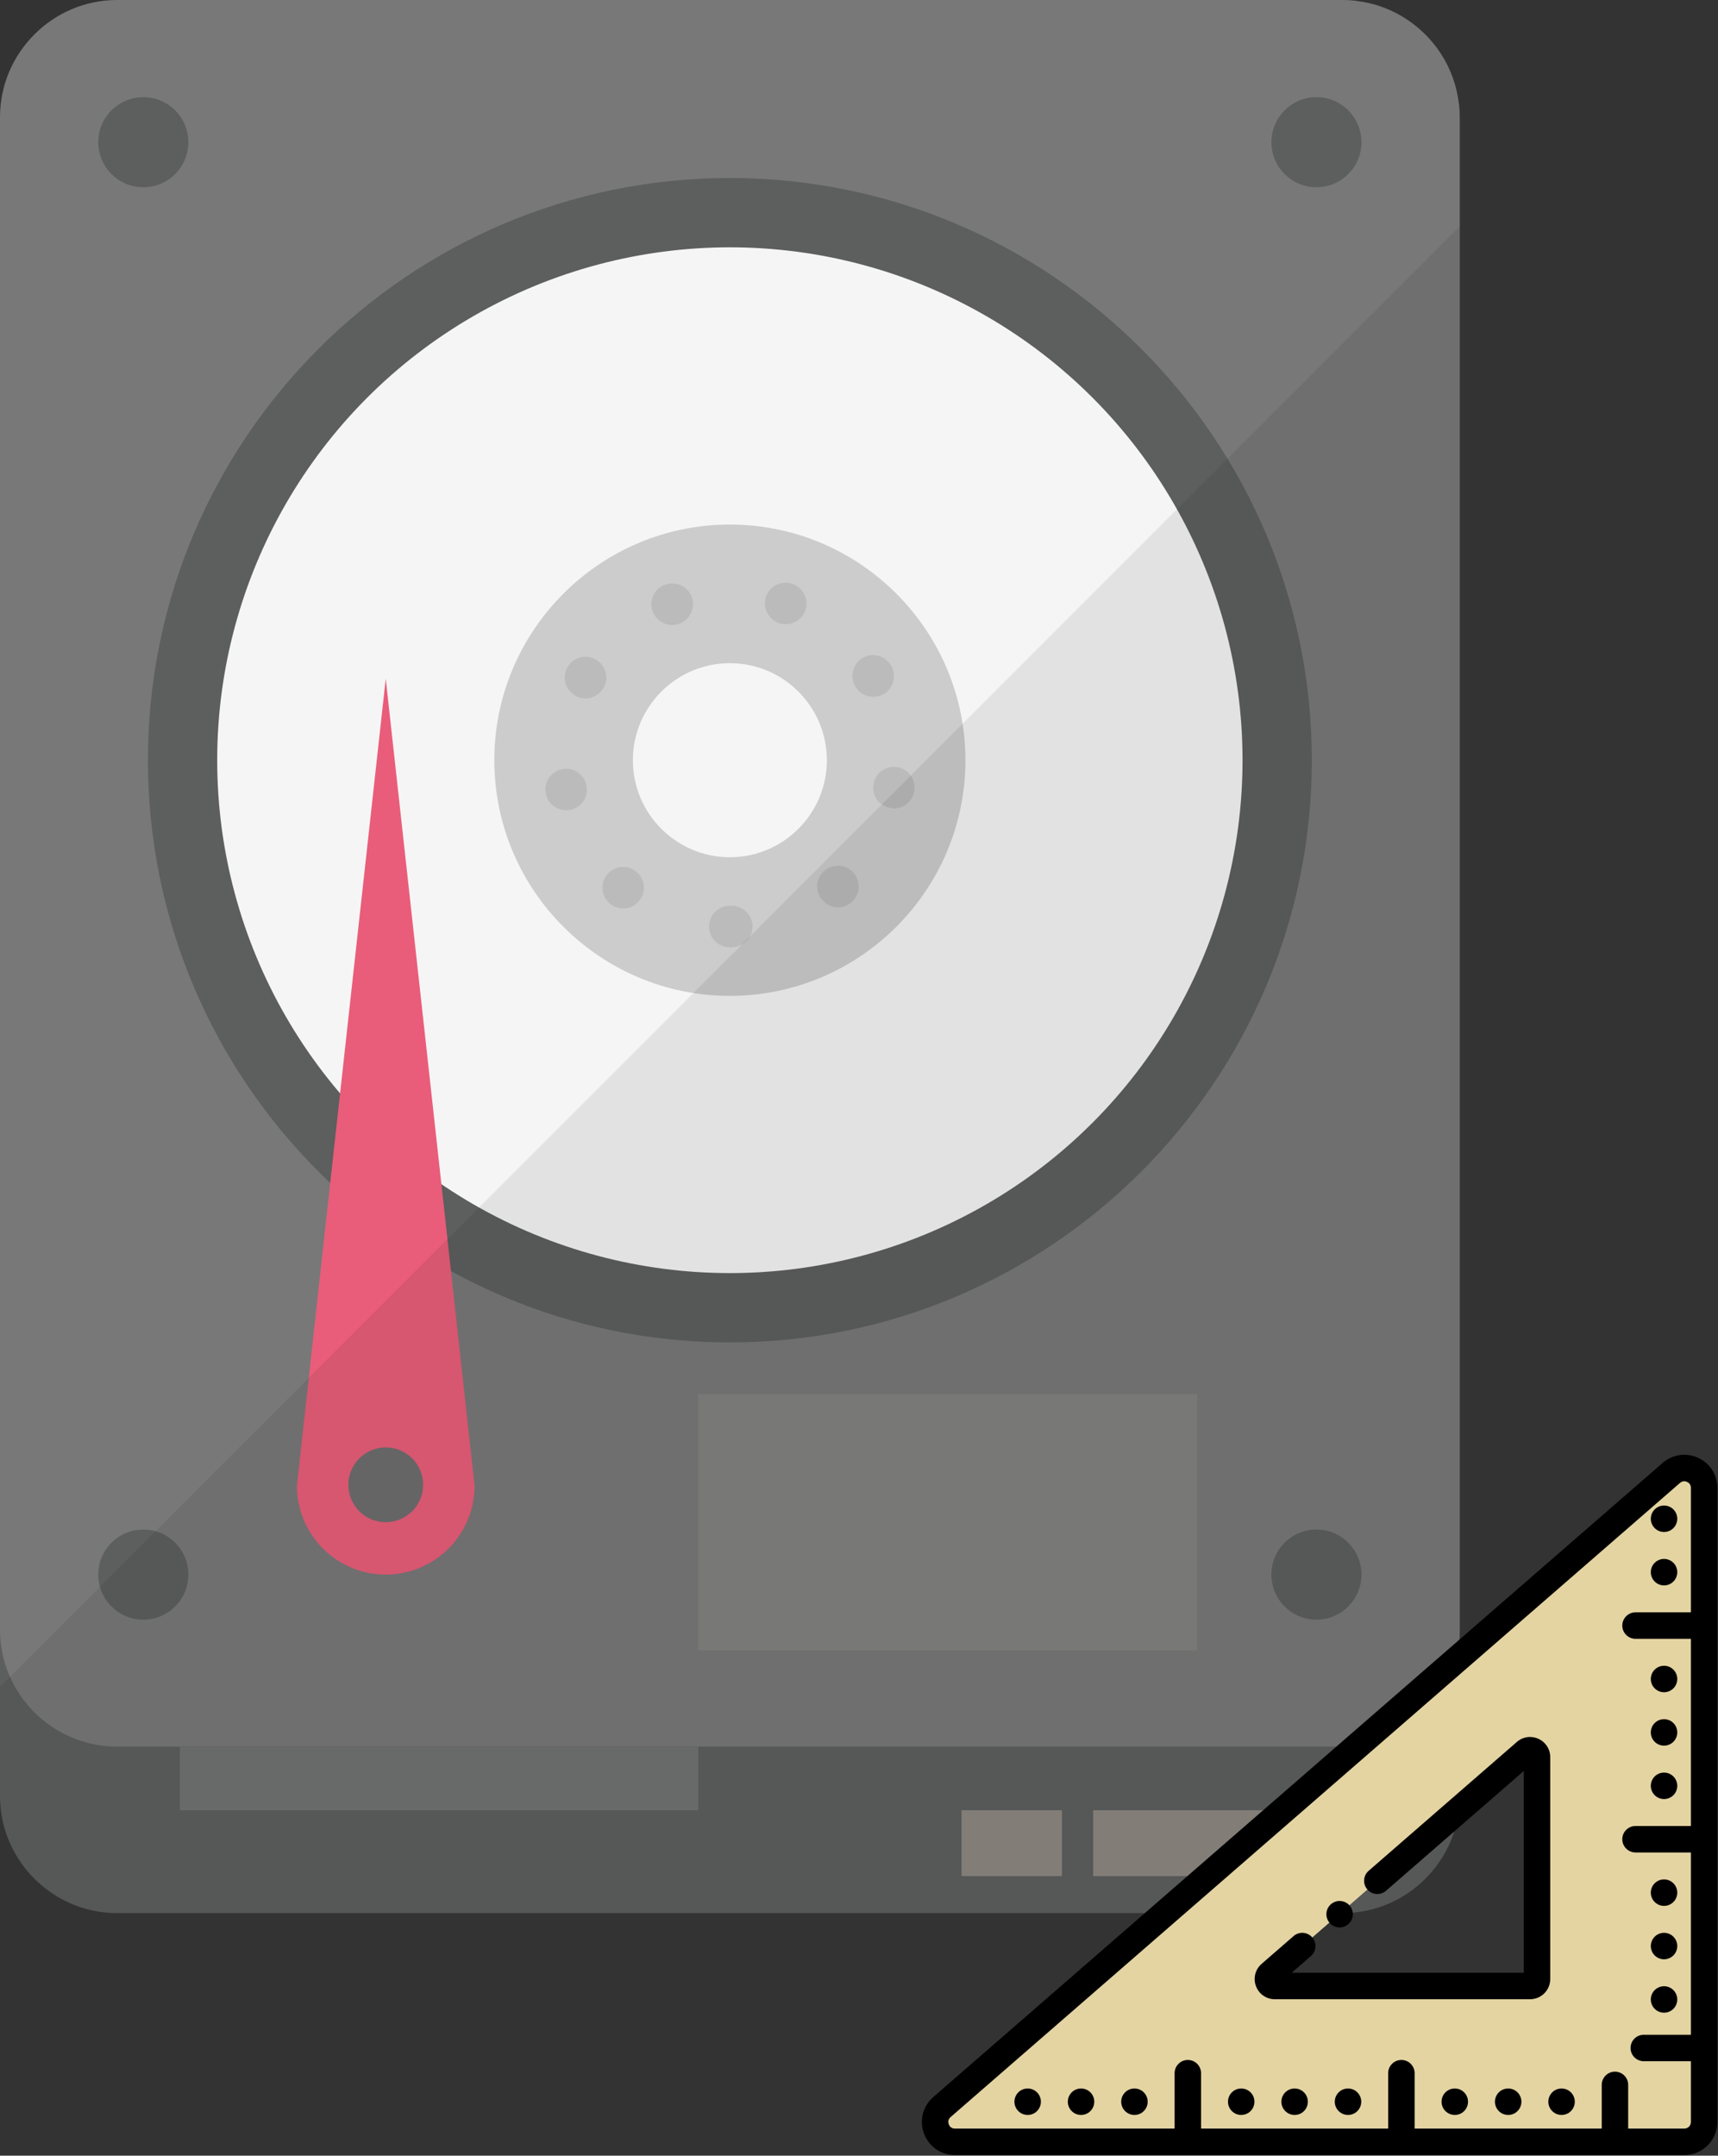<?xml version="1.0" encoding="UTF-8" standalone="no"?>
<!-- Uploaded to: SVG Repo, www.svgrepo.com, Generator: SVG Repo Mixer Tools -->

<svg
   version="1.1"
   id="_x34_"
   viewBox="0 0 459.988 576.92"
   xml:space="preserve"
   sodipodi:docname="hdd_dimension.svg"
   width="459.988"
   height="576.92"
   inkscape:version="1.2 (dc2aedaf03, 2022-05-15)"
   xmlns:inkscape="http://www.inkscape.org/namespaces/inkscape"
   xmlns:sodipodi="http://sodipodi.sourceforge.net/DTD/sodipodi-0.dtd"
   xmlns="http://www.w3.org/2000/svg"
   xmlns:svg="http://www.w3.org/2000/svg"><rect x="0" y="0" width="459.988" height="576.92" fill="#333333" stroke="none"/><defs
   id="defs55" /><sodipodi:namedview
   id="namedview53"
   pagecolor="#ffffff"
   bordercolor="#000000"
   borderopacity="0.25"
   inkscape:showpageshadow="2"
   inkscape:pageopacity="0.0"
   inkscape:pagecheckerboard="0"
   inkscape:deskcolor="#d1d1d1"
   showgrid="false"
   inkscape:zoom="1.0029297"
   inkscape:cx="-166.01363"
   inkscape:cy="358.44985"
   inkscape:window-width="2560"
   inkscape:window-height="1361"
   inkscape:window-x="2391"
   inkscape:window-y="-9"
   inkscape:window-maximized="1"
   inkscape:current-layer="_x34_" />
<g
   id="g50">
	<g
   id="g46">
		<path
   style="fill:#5d5e5e"
   d="m 390.839,60.991 v 419.691 c 0,17.266 -14.126,31.318 -31.318,31.318 H 31.318 c -1.271,0 -2.467,-0.075 -3.737,-0.224 C 13.379,510.057 1.944,498.696 0.224,484.42 0.075,483.149 0,481.953 0,480.682 V 60.991 C 0,44.846 12.407,44.548 28.179,44.548 h 334.482 c 15.771,0 28.178,0.299 28.178,16.443 z"
   id="path2" />
		<path
   style="fill:#787878"
   d="m 390.839,31.318 v 404.891 c 0,17.191 -14.126,31.243 -31.318,31.243 H 31.318 C 14.127,467.452 0,453.4 0,436.209 V 31.318 C 0,14.127 14.127,0 31.318,0 h 328.203 c 1.345,0 2.691,0.075 4.036,0.299 13.977,1.794 25.189,13.005 26.983,26.983 0.224,1.345 0.299,2.691 0.299,4.036 z"
   id="path4" />
		<path
   style="fill:#5d5e5e"
   d="m 195.42,359.268 c -85.916,0 -155.813,-69.896 -155.813,-155.813 0,-85.915 69.896,-155.813 155.813,-155.813 85.917,0 155.813,69.898 155.813,155.813 -10e-4,85.917 -69.897,155.813 -155.813,155.813 z"
   id="path6" />
		<circle
   style="fill:#f6f5f5"
   cx="195.42"
   cy="203.455"
   r="137.264"
   id="circle8" />
		<path
   style="fill:#cccccc"
   d="m 195.42,266.522 c -34.776,0 -63.067,-28.291 -63.067,-63.067 0,-34.776 28.291,-63.067 63.067,-63.067 34.776,0 63.067,28.291 63.067,63.067 0,34.776 -28.291,63.067 -63.067,63.067 z"
   id="path10" />
		<g
   style="opacity:0.2"
   id="g16">
			<g
   id="g14">
				<path
   style="fill:#787878"
   d="m 189.853,247.999 c 0,-3.139 2.46,-5.606 5.606,-5.606 v 0 0 0 c 0.146,0 0.292,0 0.372,0 v 0 c 3.066,0 5.606,2.467 5.679,5.533 v 0 c 0,3.066 -2.467,5.533 -5.533,5.606 v 0 c -0.073,0 -0.226,0 -0.299,0 v 0 c -0.073,0 -0.146,0 -0.219,0 v 0 0 0 c -3.146,-0.001 -5.606,-2.468 -5.606,-5.533 z m -26.54,-6.125 c -2.387,-2.022 -2.686,-5.533 -0.745,-7.854 v 0 c 2.015,-2.387 5.533,-2.686 7.847,-0.671 v 0 c 2.394,1.949 2.693,5.46 0.672,7.774 v 0 c -1.044,1.35 -2.613,2.022 -4.256,2.022 v 0 c -1.197,0 -2.467,-0.453 -3.518,-1.271 z m 56.81,-1.051 c -2.022,-2.314 -1.723,-5.825 0.598,-7.774 v 0 c 2.314,-2.015 5.825,-1.788 7.847,0.599 v 0 c 2.015,2.321 1.715,5.832 -0.598,7.847 v 0 c -1.044,0.898 -2.321,1.35 -3.591,1.35 v 0 c -1.57,0 -3.139,-0.671 -4.256,-2.022 z m -74,-28.547 c -0.599,-3.066 1.496,-5.905 4.489,-6.431 v 0 c 2.985,-0.599 5.898,1.423 6.423,4.482 v 0 c 0.598,2.993 -1.416,5.905 -4.482,6.431 v 0 c -0.299,0.073 -0.672,0.073 -0.971,0.073 v 0 c -2.619,0 -5.006,-1.869 -5.459,-4.555 z m 92.314,3.956 c -3.066,-0.445 -5.088,-3.358 -4.562,-6.35 v 0 c 0.445,-3.066 3.365,-5.08 6.35,-4.562 v 0 c 3.066,0.453 5.088,3.365 4.562,6.358 v 0 c -0.452,2.766 -2.766,4.708 -5.46,4.708 v 0 c -0.299,-0.001 -0.598,-0.073 -0.89,-0.154 z M 154.05,186.188 c -2.693,-1.569 -3.664,-4.934 -2.095,-7.628 v 0 c 1.496,-2.686 4.934,-3.584 7.62,-2.015 v 0 c 2.62,1.496 3.591,4.934 2.022,7.547 v 0 c -1.051,1.796 -2.92,2.839 -4.861,2.839 v 0 c -0.897,0.002 -1.868,-0.217 -2.686,-0.743 z m 74.964,-2.467 v 0 c -1.569,-2.613 -0.671,-6.058 1.949,-7.628 v 0 c 2.613,-1.569 6.051,-0.672 7.62,2.022 v 0 c 1.569,2.613 0.672,6.051 -1.942,7.62 v 0 c -0.898,0.525 -1.869,0.752 -2.839,0.752 v 0 c -1.949,0.001 -3.737,-0.97 -4.788,-2.766 z m -54.263,-20.109 c -1.044,-2.839 0.372,-6.051 3.292,-7.175 v 0 c 0,0 0,0 0,0.08 v 0 c 2.839,-1.124 6.051,0.372 7.175,3.212 v 0 c 1.044,2.912 -0.453,6.131 -3.292,7.175 v 0 c -0.672,0.226 -1.343,0.372 -1.942,0.372 v 0 c -2.24,0 -4.408,-1.416 -5.233,-3.664 z m 33.708,3.139 h 0.08 c -2.92,-1.044 -4.416,-4.183 -3.445,-7.095 v 0 c 1.051,-2.92 4.263,-4.416 7.182,-3.365 v 0 0 0 c 2.839,1.044 4.328,4.182 3.358,7.102 v 0 c -0.818,2.241 -2.985,3.657 -5.307,3.657 v 0 c -0.598,0 -1.197,-0.073 -1.868,-0.299 z"
   id="path12" />
			</g>
		</g>
		<path
   style="fill:#f6f5f5"
   d="m 195.42,229.424 c -14.318,0 -25.969,-11.649 -25.969,-25.969 0,-14.32 11.651,-25.969 25.969,-25.969 14.318,0 25.969,11.649 25.969,25.969 0,14.32 -11.652,25.969 -25.969,25.969 z"
   id="path18" />
		<g
   id="g30">
			<circle
   style="fill:#5d5e5e"
   cx="38.37"
   cy="38.059"
   r="12.057"
   id="circle20" />
			<circle
   style="fill:#5d5e5e"
   cx="352.469"
   cy="38.059"
   r="12.057"
   id="circle22" />
			<g
   id="g28">
				<circle
   style="fill:#5d5e5e"
   cx="38.37"
   cy="421.408"
   r="12.057"
   id="circle24" />
				<circle
   style="fill:#5d5e5e"
   cx="352.469"
   cy="421.408"
   r="12.057"
   id="circle26" />
			</g>
		</g>
		<rect
   x="48.147"
   y="467.471"
   style="fill:#717373"
   width="138.809"
   height="17.003"
   id="rect32" />
		<rect
   x="257.443"
   y="484.474"
   style="opacity:0.3;fill:#fdeed2"
   width="26.896"
   height="17.622"
   id="rect34" />
		<rect
   x="292.687"
   y="484.474"
   style="opacity:0.3;fill:#fdeed2"
   width="57.502"
   height="17.622"
   id="rect36" />
		<rect
   x="186.957"
   y="373.072"
   style="opacity:0.1;fill:#dceccc"
   width="133.554"
   height="68.632"
   id="rect38" />
		<g
   id="g44">
			<path
   style="fill:#e95d7a"
   d="M 103.28,181.625 79.491,397.617 v 0 c 0,13.139 10.651,23.79 23.789,23.79 13.141,0 23.792,-10.651 23.792,-23.79 v 0 z"
   id="path40" />
			<circle
   style="fill:#6f6e6e"
   cx="103.282"
   cy="397.376"
   r="10.011"
   id="circle42" />
		</g>
	</g>
	<path
   style="opacity:0.08;fill:#040000"
   d="m 0,451.419 v 29.263 c 0,1.271 0.075,2.467 0.224,3.737 1.719,14.276 13.155,25.637 27.357,27.356 1.271,0.15 2.467,0.224 3.737,0.224 h 328.203 c 17.192,0 31.318,-14.052 31.318,-31.318 V 436.208 60.991 60.58 Z"
   id="path48" />
</g>
<g
   id="g3213"
   transform="matrix(0.416,0,0,0.416,246.827,376.553)"><g
     id="g1930"><path
       style="fill:#e4d4a2;fill-opacity:1"
       d="m 21.292,472.754 h 469.443 c 7.043,0 12.752,-5.709 12.752,-12.752 V 52.034 c 0,-10.935 -12.862,-16.797 -21.116,-9.625 L 12.928,450.379 c -8.903,7.736 -3.431,22.375 8.364,22.375 z M 224.255,364.674 388.522,221.918 c 2.888,-2.51 7.389,-0.459 7.389,3.368 v 142.756 c 0,2.465 -1.998,4.462 -4.462,4.462 H 227.182 c -4.127,-0.001 -6.042,-5.123 -2.927,-7.83 z"
       id="path1177" /></g><g
     id="g1183"
     style="fill:#e4d4a2;fill-opacity:1">
	<path
   style="fill:#e4d4a2;fill-opacity:1"
   d="M 362.71,221.918 198.444,364.674 c -3.115,2.707 -1.201,7.829 2.928,7.829 h 25.811 c -4.128,0 -6.043,-5.122 -2.928,-7.829 L 370.1,237.928 v -12.641 c -0.001,-3.828 -4.5,-5.879 -7.39,-3.369 z"
   id="path1179" />
	<path
   style="fill:#e4d4a2;fill-opacity:1"
   d="m 482.371,42.41 -5.59,4.857 c 0.572,1.442 0.895,3.041 0.895,4.767 v 407.969 c 0,7.043 -5.709,12.752 -12.752,12.752 h 25.811 c 7.043,0 12.752,-5.709 12.752,-12.752 V 52.034 c 0,-10.934 -12.862,-16.798 -21.116,-9.624 z"
   id="path1181" />
</g><circle
     cx="268.87"
     cy="326.311"
     r="8.514"
     id="circle1185" /><path
     d="m 499.554,32.685 c -7.674,-3.498 -16.398,-2.234 -22.769,3.299 L 7.343,443.951 c -6.765,5.879 -9.108,15.103 -5.97,23.497 3.139,8.395 10.957,13.819 19.919,13.819 h 149.878 0.011 0.011 137.43 0.007 c 0.008,0 0.011,0 0.011,0 h 137.434 c 0,0 0.007,0 0.011,0 0,0 0.007,0 0.011,0 h 44.638 c 11.725,0 21.264,-9.539 21.264,-21.266 V 52.035 C 512,43.597 507.231,36.183 499.554,32.685 Z M 490.735,464.24 H 454.6 v -28.118 c 0,-4.702 -3.811,-8.514 -8.514,-8.514 -4.703,0 -8.514,3.812 -8.514,8.514 V 464.24 H 317.147 v -35.648 c 0,-4.702 -3.811,-8.514 -8.514,-8.514 -4.703,0 -8.514,3.812 -8.514,8.514 V 464.24 H 179.695 v -35.648 c 0,-4.702 -3.811,-8.514 -8.514,-8.514 -4.703,0 -8.514,3.812 -8.514,8.514 V 464.24 H 21.292 c -2.653,0 -3.66,-1.925 -3.969,-2.754 -0.309,-0.829 -0.814,-2.941 1.19,-4.683 L 487.956,48.836 c 0.938,-0.815 1.896,-1.061 2.711,-1.061 0.797,0 1.456,0.236 1.825,0.403 0.746,0.339 2.48,1.396 2.48,3.856 v 80.075 h -35.648 c -4.703,0 -8.514,3.812 -8.514,8.514 0,4.702 3.811,8.514 8.514,8.514 h 35.648 v 120.426 h -35.648 c -4.703,0 -8.514,3.812 -8.514,8.514 0,4.702 3.811,8.514 8.514,8.514 h 35.648 V 403.864 H 464.64 c -4.703,0 -8.514,3.812 -8.514,8.514 0,4.702 3.811,8.514 8.514,8.514 h 30.332 v 39.111 c 0,2.337 -1.901,4.237 -4.237,4.237 z"
     id="path1187" /><path
     d="m 404.424,225.286 c 0,-5.147 -2.909,-9.672 -7.592,-11.806 -4.685,-2.136 -10.007,-1.365 -13.895,2.012 l -95.38,82.891 c -3.549,3.084 -3.925,8.462 -0.841,12.011 3.085,3.55 8.463,3.926 12.011,0.841 l 88.669,-77.059 V 363.99 H 238.021 l 12.383,-10.76 c 3.549,-3.084 3.925,-8.462 0.841,-12.011 -3.085,-3.55 -8.462,-3.927 -12.011,-0.842 l -20.564,17.871 c -4.128,3.588 -5.558,9.216 -3.642,14.337 1.915,5.122 6.686,8.432 12.154,8.432 h 164.267 c 7.155,0 12.975,-5.821 12.975,-12.976 z"
     id="path1189" /><circle
     cx="68.091"
     cy="446.948"
     r="8.514"
     id="circle1191" /><circle
     cx="102.451"
     cy="446.948"
     r="8.514"
     id="circle1193" /><circle
     cx="136.813"
     cy="446.948"
     r="8.514"
     id="circle1195" /><circle
     cx="205.537"
     cy="446.948"
     r="8.514"
     id="circle1197" /><circle
     cx="239.911"
     cy="446.948"
     r="8.514"
     id="circle1199" /><circle
     cx="274.273"
     cy="446.948"
     r="8.514"
     id="circle1201" /><circle
     cx="342.998"
     cy="446.948"
     r="8.514"
     id="circle1203" /><circle
     cx="377.36"
     cy="446.948"
     r="8.514"
     id="circle1205" /><circle
     cx="411.722"
     cy="446.948"
     r="8.514"
     id="circle1207" /><circle
     cx="477.677"
     cy="381.164"
     r="8.514"
     id="circle1209" /><circle
     cx="477.677"
     cy="346.801"
     r="8.514"
     id="circle1211" /><circle
     cx="477.677"
     cy="312.439"
     r="8.514"
     id="circle1213" /><circle
     cx="477.677"
     cy="243.715"
     r="8.514"
     id="circle1215" /><circle
     cx="477.677"
     cy="209.352"
     r="8.514"
     id="circle1217" /><circle
     cx="477.677"
     cy="174.99"
     r="8.514"
     id="circle1219" /><circle
     cx="477.677"
     cy="106.265"
     r="8.514"
     id="circle1221" /><circle
     cx="477.677"
     cy="71.903"
     r="8.514"
     id="circle1223" /></g></svg>
